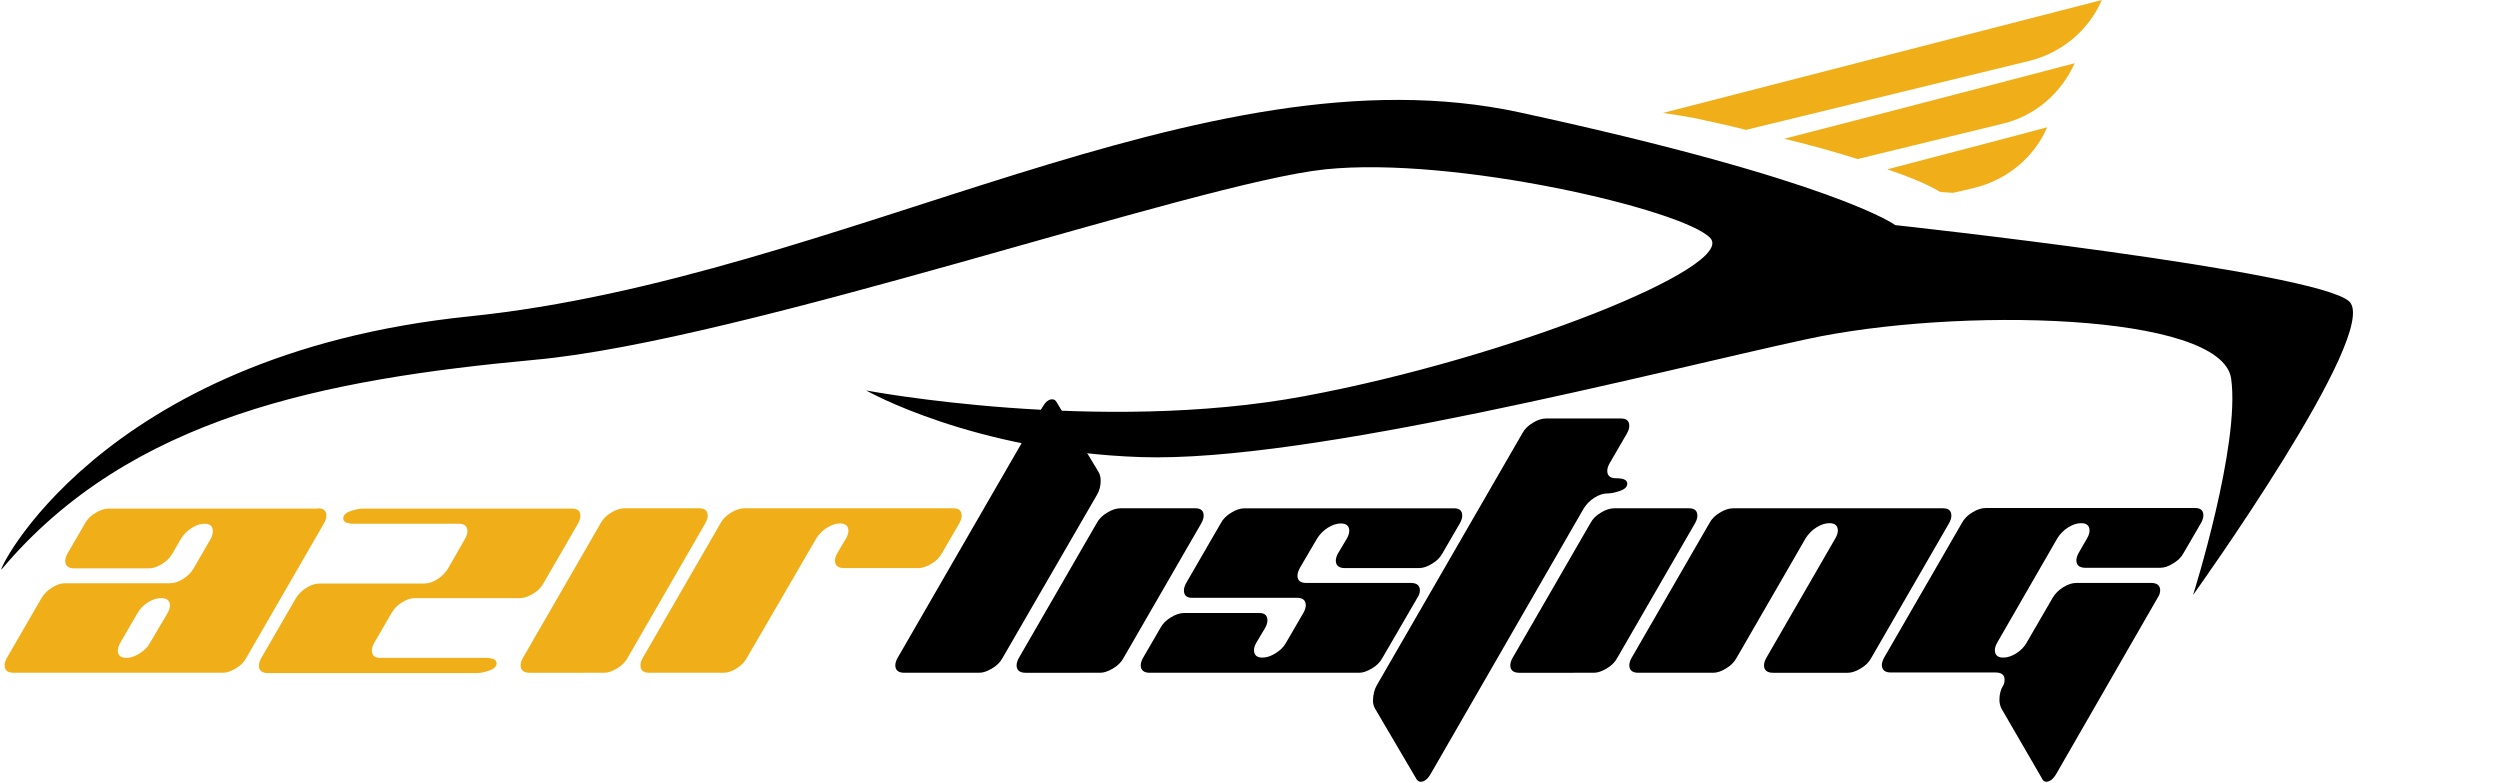 <?xml version="1.0" encoding="utf-8"?>
<!-- Generator: Adobe Illustrator 19.0.0, SVG Export Plug-In . SVG Version: 6.00 Build 0)  -->
<svg version="1.1" id="Layer_1" xmlns="http://www.w3.org/2000/svg" xmlns:xlink="http://www.w3.org/1999/xlink" x="0px" y="0px"
	 viewBox="408 -109 874 273.7" style="enable-background:new 408 -109 874 273.7;" xml:space="preserve">
<style type="text/css">
	.st0{fill:#F0AF19;}
	.st1{enable-background:new    ;}
</style>
<g id="Layer_2">
</g>
<g>
	<g>
		<path class="st0" d="M1133.3-86.9c0,0-59,15.5-101.5,26.4c10.3,2.5,18.6,4.9,25.6,7.1l50.5-12.3
			C1119.2-68.3,1128.5-76.2,1133.3-86.9L1133.3-86.9z"/>
		<path class="st0" d="M1000.5-67.7c6.4,1.4,12.4,2.7,17.9,4.1l99-24.1c11.3-2.8,20.8-10.6,25.4-21.3l0,0c0,0-130.6,33.6-153.5,39.5
			C993.1-69,996.8-68.4,1000.5-67.7z"/>
		<path class="st0" d="M1123.7-64.5c0,0-16.8,4.5-55.9,14.7c14.4,4.9,18.2,7.8,18.2,7.8s1.7,0.3,4.9,0.4l7.3-1.7
			C1109.6-46.1,1119.1-53.9,1123.7-64.5L1123.7-64.5z"/>
	</g>
</g>
<path d="M408.6,90c-2.8,3.4,32.9-75,163.5-88.4s256.5-95.3,367.2-71.3s131.3,39.4,131.3,39.4s147.3,16,158.7,26.7
	C1240.6,7.1,1174.7,99,1174.7,99s16.6-52.6,13.3-75.7c-3.4-23-96-25.1-148.5-13.7C986.8,21,865.6,52.8,806.8,50.8
	c-58.6-2-96-23.3-96-23.3s81.3,15.4,153.2,2s151.2-45.3,141.9-55.3c-9.3-9.9-89.4-28.7-134.6-24c-45.2,4.7-203.3,60-276.5,66.6
	C521.7,23.6,453.5,36.6,408.6,90z"/>
<g id="Layer_2_1_">
</g>
<g class="st1">
	<path class="st0" d="M519.2,68.7c2,0,2.9,0.9,2.9,2.6c0,0.8-0.3,1.7-0.8,2.6L494.1,121c-0.8,1.5-2,2.7-3.7,3.7s-3.1,1.5-4.5,1.5
		h-73.2c-2,0-3.1-0.9-3.1-2.6c0-0.8,0.3-1.7,0.8-2.6l12.1-20.9c0.9-1.5,2.1-2.7,3.7-3.7c1.6-1,3.1-1.5,4.6-1.5h36.6
		c1.5,0,3-0.5,4.6-1.5c1.6-1,2.8-2.2,3.7-3.7l6-10.4c0.5-1,0.7-1.8,0.7-2.6c0-1.8-1-2.6-2.9-2.6c-1.4,0-3,0.5-4.5,1.5
		c-1.6,1-2.8,2.3-3.7,3.7l-3,5.2c-0.8,1.4-2,2.7-3.7,3.7c-1.6,1-3.2,1.5-4.5,1.5h-26.2c-2,0-3.1-0.9-3.1-2.6c0-0.8,0.3-1.7,0.8-2.6
		l6.1-10.5c0.8-1.5,2-2.7,3.7-3.7c1.6-1,3.2-1.5,4.6-1.5H519.2z M466.6,105.3c0.5-0.9,0.8-1.8,0.8-2.6c0-1.7-1-2.6-3.1-2.6
		c-1.5,0-3,0.5-4.6,1.5c-1.6,1-2.8,2.3-3.6,3.7l-6.1,10.5c-0.5,0.9-0.8,1.8-0.8,2.6c0,1.7,1,2.6,2.9,2.6c1.5,0,3-0.5,4.6-1.5
		c1.6-1,2.9-2.2,3.7-3.7L466.6,105.3z"/>
	<path class="st0" d="M577.7,121c2.6,0,3.9,0.6,3.9,1.9c0,1.1-0.9,2-2.8,2.6c-1.5,0.5-2.8,0.8-4,0.8h-73.2c-2,0-3.1-0.9-3.1-2.6
		c0-0.8,0.3-1.7,0.8-2.6l12.1-20.9c0.9-1.5,2.1-2.7,3.7-3.7c1.6-1,3.1-1.5,4.6-1.5h36.6c1.5,0,3-0.5,4.6-1.5c1.6-1,2.8-2.3,3.7-3.7
		l6-10.5c0.5-0.9,0.8-1.8,0.8-2.6c0-1.7-1-2.6-2.9-2.6h-36.6c-2.6,0-3.9-0.6-3.9-1.9c0-1.1,0.9-2,2.8-2.6c1.5-0.5,2.8-0.8,4.1-0.8
		H608c2,0,2.9,0.9,2.9,2.6c0,0.8-0.3,1.7-0.8,2.6l-12.1,20.9c-0.8,1.5-2,2.7-3.7,3.7c-1.6,1-3.2,1.5-4.6,1.5h-36.6
		c-1.5,0-3,0.5-4.6,1.5c-1.6,1-2.8,2.3-3.6,3.7l-6.1,10.5c-0.5,0.9-0.8,1.8-0.8,2.6c0,1.7,1,2.6,2.9,2.6H577.7z"/>
	<path class="st0" d="M593.1,126.2c-2,0-3.1-0.9-3.1-2.6c0-0.8,0.3-1.7,0.8-2.6L618,73.9c0.8-1.5,2-2.7,3.7-3.7
		c1.6-1,3.2-1.5,4.6-1.5h26.2c2,0,2.9,0.9,2.9,2.6c0,0.8-0.3,1.7-0.8,2.6L627.4,121c-0.8,1.5-2,2.7-3.7,3.7s-3.1,1.5-4.5,1.5H593.1z
		"/>
	<path class="st0" d="M741.3,68.7c2,0,2.9,0.9,2.9,2.6c0,0.8-0.3,1.7-0.8,2.6l-6.1,10.5c-0.8,1.5-2,2.7-3.7,3.7
		c-1.6,1-3.1,1.5-4.5,1.5H703c-2,0-3.1-0.9-3.1-2.6c0-0.8,0.3-1.7,0.8-2.6l3.1-5.2c0.5-0.9,0.8-1.8,0.8-2.6c0-1.7-1-2.6-2.9-2.6
		c-1.5,0-3,0.5-4.6,1.5c-1.6,1-2.8,2.3-3.7,3.7l-24.3,41.8c-0.8,1.5-2,2.7-3.6,3.7c-1.6,1-3.1,1.5-4.5,1.5h-26.1c-2,0-3-0.9-3-2.6
		c0-0.8,0.3-1.7,0.8-2.6l27.2-47.1c0.8-1.5,2-2.7,3.7-3.7c1.6-1,3.2-1.5,4.6-1.5H741.3z"/>
</g>
<g class="st1">
	<path d="M792.1,56.1c0.4,0.7,0.7,1.7,0.7,2.9c0,1.8-0.4,3.5-1.3,5L758.5,121c-0.8,1.5-2,2.7-3.7,3.7s-3.1,1.5-4.5,1.5h-26.2
		c-2,0-3.1-0.9-3.1-2.6c0-0.8,0.3-1.7,0.8-2.6l33.2-57.5l17.4-30.1c1.1-1.9,2.2-2.8,3.4-2.8c0.7,0,1.2,0.3,1.6,1L792.1,56.1z"/>
	<path d="M766.5,126.2c-2,0-3.1-0.9-3.1-2.6c0-0.8,0.3-1.7,0.8-2.6l27.2-47.1c0.8-1.5,2-2.7,3.7-3.7c1.6-1,3.2-1.5,4.6-1.5h26.2
		c2,0,2.9,0.9,2.9,2.6c0,0.8-0.3,1.7-0.8,2.6L800.8,121c-0.8,1.5-2,2.7-3.7,3.7s-3.1,1.5-4.5,1.5H766.5z"/>
	<path d="M878.1,89.6c-2,0-3.1-0.9-3.1-2.6c0-0.8,0.3-1.7,0.8-2.6l3.1-5.2c0.5-0.9,0.8-1.8,0.8-2.6c0-1.7-1-2.6-2.9-2.6
		c-1.5,0-3,0.5-4.6,1.5c-1.6,1-2.8,2.3-3.7,3.7l-6.1,10.4c-0.5,1-0.8,1.8-0.8,2.6c0,1.8,1,2.6,3.1,2.6h36.6c2,0,3.1,0.9,3.1,2.6
		c0,0.8-0.3,1.7-0.9,2.6L891.3,121c-0.8,1.5-2,2.7-3.7,3.7s-3.1,1.5-4.5,1.5h-73.2c-2,0-3.1-0.9-3.1-2.6c0-0.8,0.3-1.7,0.8-2.6
		l6.1-10.5c0.8-1.5,2-2.7,3.7-3.7c1.6-1,3.2-1.5,4.6-1.5h26.2c2,0,2.9,0.9,2.9,2.6c0,0.8-0.3,1.7-0.8,2.6l-3.1,5.2
		c-0.5,0.9-0.8,1.8-0.8,2.6c0,1.7,1,2.6,2.9,2.6c1.5,0,3-0.5,4.6-1.5c1.6-1,2.9-2.2,3.7-3.7l6.1-10.5c0.5-0.9,0.8-1.8,0.8-2.6
		c0-1.7-1-2.6-3.1-2.6h-36.6c-2,0-2.9-0.9-2.9-2.6c0-0.8,0.3-1.7,0.8-2.6l12.1-20.9c0.8-1.5,2-2.7,3.7-3.7c1.6-1,3.2-1.5,4.6-1.5
		h73.2c2,0,2.9,0.9,2.9,2.6c0,0.8-0.3,1.7-0.8,2.6l-6.1,10.5c-0.8,1.5-2,2.7-3.7,3.7c-1.6,1-3.1,1.5-4.5,1.5H878.1z"/>
	<path d="M908.2,161.5c-1.1,1.9-2.3,2.8-3.5,2.8c-0.7,0-1.2-0.4-1.6-1.1l-14.4-24.5c-0.4-0.7-0.7-1.6-0.7-2.7c0-2.1,0.5-4.1,1.6-5.9
		l50.6-87.6c0.8-1.5,2-2.7,3.7-3.7c1.6-1,3.2-1.5,4.6-1.5h26.2c2,0,2.9,0.9,2.9,2.6c0,0.8-0.3,1.7-0.8,2.6L970.7,53
		c-0.5,0.9-0.8,1.8-0.8,2.6c0,1.7,1,2.6,3.1,2.6c2.6,0,3.9,0.6,3.9,1.9c0,1.1-0.9,2-2.8,2.6c-1.5,0.5-2.9,0.8-4.1,0.8
		c-1.5,0-3,0.5-4.6,1.5c-1.6,1-2.8,2.3-3.7,3.7L908.2,161.5z"/>
	<path d="M939.1,126.2c-2,0-3.1-0.9-3.1-2.6c0-0.8,0.3-1.7,0.8-2.6l27.2-47.1c0.8-1.5,2-2.7,3.7-3.7c1.6-1,3.2-1.5,4.6-1.5h26.2
		c2,0,2.9,0.9,2.9,2.6c0,0.8-0.3,1.7-0.8,2.6L973.4,121c-0.8,1.5-2,2.7-3.7,3.7s-3.1,1.5-4.5,1.5H939.1z"/>
	<path d="M1087.3,68.7c2,0,2.9,0.9,2.9,2.6c0,0.8-0.3,1.7-0.8,2.6l-27.2,47.1c-0.8,1.5-2,2.7-3.7,3.7s-3.1,1.5-4.5,1.5h-26.2
		c-2,0-3.1-0.9-3.1-2.6c0-0.8,0.3-1.7,0.8-2.6l24.2-41.9c0.5-0.9,0.8-1.8,0.8-2.6c0-1.7-1-2.6-2.9-2.6c-1.5,0-3,0.5-4.6,1.5
		s-2.8,2.3-3.7,3.7l-24.2,41.9c-0.8,1.5-2,2.7-3.7,3.7c-1.6,1-3.1,1.5-4.5,1.5h-26.2c-2,0-3.1-0.9-3.1-2.6c0-0.8,0.3-1.7,0.8-2.6
		l27.2-47.1c0.8-1.5,2-2.7,3.7-3.7c1.6-1,3.2-1.5,4.6-1.5H1087.3z"/>
	<path d="M1107.7,138.7c-0.4-0.8-0.7-1.8-0.7-3.1c0-1.8,0.4-3.5,1.3-4.9c0.4-0.7,0.5-1.4,0.5-2.1c0-1.7-1.1-2.5-3.2-2.5h-36.6
		c-2,0-3.1-0.9-3.1-2.6c0-0.8,0.3-1.7,0.8-2.6l27.2-47.1c0.8-1.5,2-2.7,3.7-3.7c1.6-1,3.2-1.5,4.6-1.5h73.2c2,0,2.9,0.9,2.9,2.6
		c0,0.8-0.3,1.7-0.8,2.6l-6.1,10.5c-0.8,1.5-2,2.7-3.7,3.7c-1.6,1-3.1,1.5-4.5,1.5h-26.2c-2,0-3.1-0.9-3.1-2.6
		c0-0.8,0.3-1.7,0.8-2.6l3-5.2c0.5-0.9,0.8-1.8,0.8-2.6c0-1.7-1-2.6-2.9-2.6c-1.5,0-3,0.5-4.6,1.5c-1.6,1-2.8,2.3-3.7,3.7
		l-21.1,36.6c-0.5,0.9-0.8,1.8-0.8,2.6c0,1.7,1,2.6,2.9,2.6c1.5,0,3-0.5,4.6-1.5c1.6-1,2.8-2.3,3.6-3.7l9.1-15.7
		c0.9-1.5,2.1-2.7,3.7-3.7c1.6-1,3.1-1.5,4.6-1.5h26.2c2,0,3.1,0.9,3.1,2.6c0,0.8-0.3,1.7-0.9,2.6l-35.4,61.5
		c-1.1,1.9-2.3,2.8-3.5,2.8c-0.7,0-1.2-0.4-1.5-1.1L1107.7,138.7z"/>
</g>
</svg>
